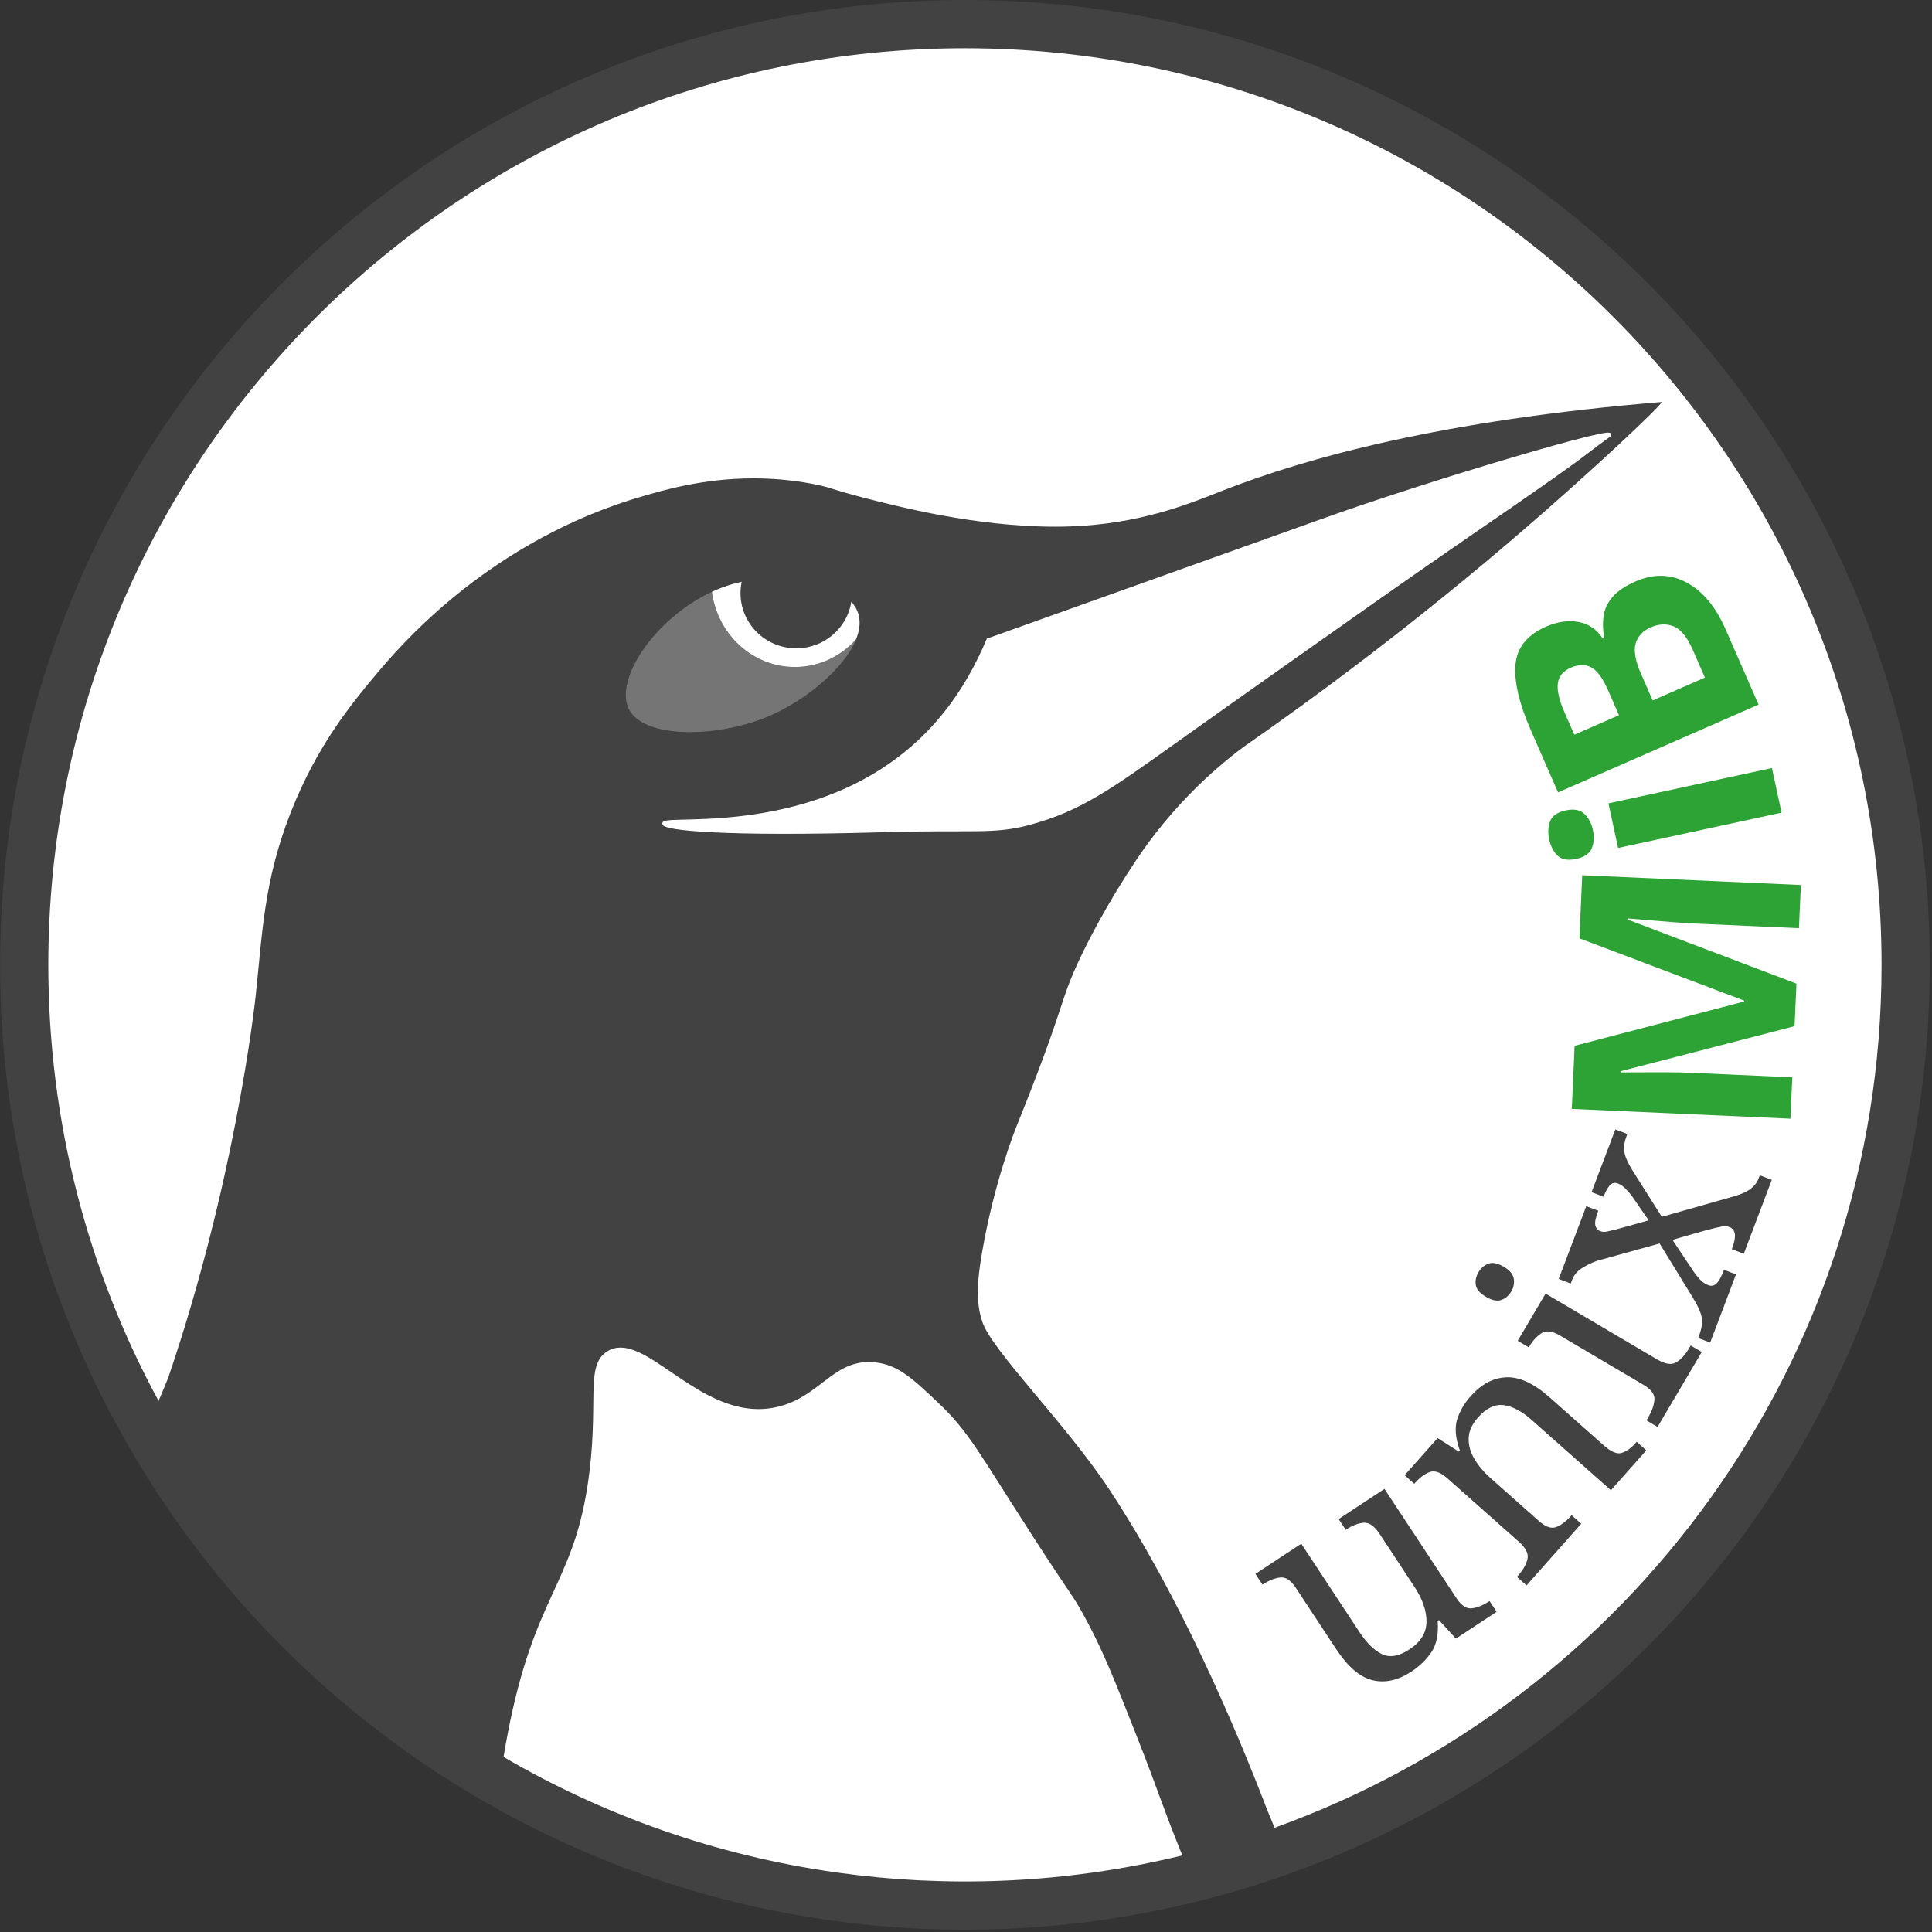 <?xml version="1.0" encoding="UTF-8" standalone="no"?><!DOCTYPE svg PUBLIC "-//W3C//DTD SVG 1.1//EN" "http://www.w3.org/Graphics/SVG/1.1/DTD/svg11.dtd"><svg width="100%" height="100%" viewBox="0 0 473 473" version="1.1" xmlns="http://www.w3.org/2000/svg" xmlns:xlink="http://www.w3.org/1999/xlink" xml:space="preserve" xmlns:serif="http://www.serif.com/" style="fill-rule:evenodd;clip-rule:evenodd;stroke-miterlimit:10;"><rect x="0" y="0" width="473" height="473" fill="#333333" stroke="none"/><rect id="Sticker" x="0" y="0" width="472.441" height="472.441" style="fill:none;"/><clipPath id="_clip1"><rect id="Sticker1" serif:id="Sticker" x="0" y="0" width="472.441" height="472.441"/></clipPath><g clip-path="url(#_clip1)"><g><clipPath id="_clip2"><rect id="Logo-Safe" serif:id="Logo Safe" x="0" y="0" width="472.441" height="472.441"/></clipPath><g clip-path="url(#_clip2)"><rect id="Logo" x="0.016" y="0" width="472.441" height="472.441" style="fill:none;"/><g><path d="M236.236,466.602c-61.538,0 -119.392,-23.964 -162.905,-67.477c-43.513,-43.513 -67.477,-101.368 -67.477,-162.905c0,-61.537 23.964,-119.391 67.477,-162.905c43.513,-43.513 101.367,-67.477 162.905,-67.477c61.537,0 119.391,23.964 162.904,67.477c43.513,43.514 67.477,101.368 67.477,162.905c0,61.537 -23.964,119.392 -67.477,162.905c-43.513,43.513 -101.367,67.477 -162.904,67.477" style="fill:#fff;fill-rule:nonzero;"/><path d="M236.237,0c-130.461,0 -236.22,105.76 -236.22,236.22c0,43.814 11.935,84.832 32.722,120c30.856,52.203 81.221,91.505 141.067,107.866c4.181,1.142 8.408,2.173 12.678,3.089c2.455,0.527 4.929,1.001 7.412,1.451c13.739,2.491 27.884,3.815 42.341,3.815c6.059,0 12.062,-0.234 18.005,-0.684c5.705,-0.433 11.354,-1.066 16.939,-1.893c3.181,-0.473 6.336,-1.014 9.474,-1.611c12.338,-2.348 24.333,-5.665 35.911,-9.851c90.912,-32.871 155.892,-119.928 155.892,-222.181c0,-130.461 -105.76,-236.22 -236.221,-236.22l0,-0.001Zm-197.423,342.983c-17.208,-31.749 -26.986,-68.112 -26.986,-106.763c0,-123.938 100.471,-224.41 224.409,-224.41c123.938,0 224.41,100.472 224.41,224.41c0,97.33 -61.974,180.168 -148.606,211.256c-0.6,-1.458 -1.206,-2.918 -1.802,-4.374c-8.006,-20.884 -21.477,-52.329 -38.585,-78.343c-10.552,-16.046 -28.883,-34.123 -31.18,-41.201c-1.588,-4.892 -1.298,-9.695 0,-17.167c2.985,-17.197 8.051,-29.778 8.504,-30.902c12.49,-31.039 9.996,-29.437 15.589,-41.201c5.509,-11.582 12.276,-21.685 12.276,-21.685c3.466,-5.426 8.154,-11.752 14.406,-18.16c4.578,-4.692 9.095,-8.504 13.188,-11.569c17.958,-12.482 41.686,-30.029 68.241,-52.887c17.23,-14.83 34.52,-31.103 34.121,-31.562c-0.005,-0.005 -0.013,-0.008 -0.023,-0.008c-0.017,0 -0.04,0.007 -0.068,0.016c-53.656,4.443 -86.661,13.588 -107.416,21.693c-7.133,2.785 -18.247,7.506 -34.016,8.584c-2.336,0.159 -4.69,0.232 -7.038,0.232c-19.306,0 -38.385,-4.923 -46.819,-7.099c-8.442,-2.179 -7.957,-2.549 -12.756,-3.433c-5.014,-0.926 -9.757,-1.299 -14.183,-1.299c-12.166,0 -21.932,2.818 -28.335,4.732c-12.06,3.603 -39.515,13.952 -63.778,42.918c-6.43,7.676 -14.84,17.895 -21.26,34.334c-6.468,16.567 -6.844,29.023 -8.503,44.635c-0.305,2.877 -5.168,45.926 -21.436,93.619c-0.752,1.855 -1.539,3.735 -2.354,5.634Z" style="fill:#424242;fill-rule:nonzero;"/><path d="M209.594,156.505c-3.741,4.169 -9.061,6.788 -14.987,6.788c-10.391,0 -18.949,-8.017 -20.302,-18.407c-13.977,6.456 -23.984,21.497 -20.333,28.73c3.704,7.337 21.632,6.987 33.916,1.863c9.057,-3.78 18.814,-11.73 21.706,-18.974Z" style="fill:#757575;fill-rule:nonzero;"/><path d="M181.571,142.52c-0.18,0.875 -0.277,1.778 -0.277,2.706c0,7.454 6.116,13.497 13.66,13.497l0.079,0c6.785,-0.039 12.381,-4.97 13.4,-11.399l0.068,0.077c0.7,0.795 1.232,1.668 1.561,2.619c0.224,0.645 0.341,1.316 0.378,2.003c0.081,1.43 -0.231,2.94 -0.846,4.482c-3.71,4.136 -8.978,6.747 -14.848,6.787l-0.139,0.001c-10.39,0 -18.949,-8.017 -20.302,-18.407c0.146,-0.067 0.29,-0.14 0.437,-0.206c1.487,-0.663 3.017,-1.23 4.579,-1.678c0.741,-0.212 1.498,-0.4 2.268,-0.567l-0.018,0.085Z" style="fill:#fff;fill-rule:nonzero;"/><path d="M152.027,329.923c8.276,0.125 19.404,15.017 33.604,15.059l0.21,0c1.612,-0.012 3.264,-0.216 4.955,-0.656c9.787,-2.546 13.073,-10.866 21.911,-10.861l0.22,0.002c0.443,0.008 0.9,0.035 1.372,0.086c5.587,0.596 9.176,3.99 15.397,9.875c7.673,7.257 10.062,12.429 23.503,33.217c9.386,14.515 9.28,13.628 12.156,18.853c4.476,8.125 7.366,15.403 12.968,29.625c5.486,13.931 6.25,17.095 11.146,29.134c-16.799,4.09 -34.333,6.304 -52.373,6.372l-0.86,0.002c-1.712,0 -3.418,-0.026 -5.122,-0.065c-0.484,-0.011 -0.967,-0.025 -1.451,-0.039c-1.383,-0.04 -2.764,-0.092 -4.142,-0.157c-0.359,-0.017 -0.721,-0.028 -1.081,-0.047c-1.557,-0.081 -3.109,-0.182 -4.657,-0.295c-0.702,-0.051 -1.401,-0.109 -2.101,-0.167c-0.894,-0.074 -1.787,-0.153 -2.679,-0.237c-3.298,-0.31 -6.574,-0.692 -9.829,-1.144c-0.175,-0.024 -0.352,-0.048 -0.527,-0.073c-29.326,-4.133 -56.827,-13.94 -81.368,-28.264c0.303,-1.837 0.653,-3.797 1.061,-5.918c6.439,-33.412 15.655,-36.016 19.451,-60.149c3.169,-20.148 -0.812,-29.646 4.863,-33.217c1.029,-0.648 2.113,-0.934 3.251,-0.937l0.122,0.001Z" style="fill:#fff;fill-rule:nonzero;"/><path d="M288.229,181.169c0,0 16.6,-11.843 49.474,-34.974c24.453,-17.206 42.417,-29.065 51.181,-35.827c1.634,-1.262 3.297,-2.487 4.971,-3.695c3.875,-2.796 -42.887,11.024 -69.301,20.449c-27.486,9.809 -55.188,19.71 -82.665,29.546c-2.317,5.532 -5.866,12.441 -11.338,19.019c-25.637,30.815 -68.088,23.805 -68.029,25.934c0.033,1.221 13.978,2.893 53.856,1.729c21.764,-0.636 26.761,0.573 35.432,-1.729c12.584,-3.341 20.082,-8.798 36.419,-20.452Z" style="fill:#fff;stroke:#fff;stroke-width:0.79px;"/></g></g><g id="Typography" transform="matrix(0.284,-0.959,0.959,0.284,36.018,344.632)"><g transform="matrix(0.765,0.645,-0.645,0.765,196.7,63.896)"><path d="M31.37,301.924c-3.95,0 -7,-1.163 -9.15,-3.488c-2.15,-2.325 -3.225,-6.062 -3.225,-11.212l0,-18c0,-2.2 -0.613,-3.6 -1.838,-4.2c-1.225,-0.6 -2.662,-0.9 -4.312,-0.9l-0.225,0l0,-3.15l13.425,0l0,25.875c0,3.25 0.55,5.775 1.65,7.575c1.1,1.8 3.175,2.7 6.225,2.7c3.3,0 5.7,-1.113 7.2,-3.338c1.5,-2.225 2.25,-5.162 2.25,-8.812l0,-15.45c0,-2.35 -0.6,-3.838 -1.8,-4.463c-1.2,-0.625 -2.65,-0.937 -4.35,-0.937l-0.225,0l0,-3.15l13.425,0l0,32.025c0,2.2 0.612,3.587 1.837,4.162c1.225,0.575 2.663,0.863 4.313,0.863l0.225,0l0,3.15l-11.925,0l-0.975,-6.075l-0.375,0c-1.55,2.8 -3.35,4.637 -5.4,5.512c-2.05,0.875 -4.3,1.313 -6.75,1.313Z" style="fill:#424242;fill-rule:nonzero;"/></g><g transform="matrix(0.906,0.424,-0.424,0.906,147.008,9.458)"><path d="M54.348,335.106l0,-3.15l0.6,0c1.7,0 3.15,-0.313 4.35,-0.938c1.2,-0.625 1.8,-2.112 1.8,-4.462l0,-23.4c0,-2.2 -0.587,-3.6 -1.762,-4.2c-1.175,-0.6 -2.588,-0.9 -4.238,-0.9l-0.375,0l0,-3.15l12.15,0l0.975,6.075l0.375,0c1.55,-2.8 3.288,-4.638 5.213,-5.513c1.925,-0.875 4.087,-1.312 6.487,-1.312c3.95,0 7.038,1.162 9.263,3.487c2.225,2.325 3.337,6.063 3.337,11.213l0,17.7c0,2.35 0.513,3.837 1.538,4.462c1.025,0.625 2.387,0.938 4.087,0.938l0.375,0l0,3.15l-13.05,0l0,-25.875c0,-3.25 -0.612,-5.775 -1.837,-7.575c-1.225,-1.8 -3.363,-2.7 -6.413,-2.7c-2.25,0 -4.037,0.562 -5.362,1.687c-1.325,1.125 -2.275,2.613 -2.85,4.463c-0.575,1.85 -0.863,3.85 -0.863,6l0,15.825c0,2.2 0.588,3.587 1.763,4.162c1.175,0.575 2.587,0.863 4.237,0.863l0.375,0l0,3.15l-20.175,0Z" style="fill:#424242;fill-rule:nonzero;"/></g><g transform="matrix(0.97,0.243,-0.243,0.97,89.186,-13.385)"><path d="M111.014,307.734c-1.2,0 -2.212,-0.35 -3.037,-1.05c-0.825,-0.7 -1.238,-1.9 -1.238,-3.6c0,-1.75 0.413,-2.962 1.238,-3.637c0.825,-0.675 1.837,-1.013 3.037,-1.013c1.15,0 2.15,0.338 3,1.013c0.85,0.675 1.275,1.887 1.275,3.637c0,1.7 -0.425,2.9 -1.275,3.6c-0.85,0.7 -1.85,1.05 -3,1.05Zm-10.35,47.7l0,-3.15l0.975,0c1.65,0 3.088,-0.287 4.313,-0.862c1.225,-0.575 1.837,-1.963 1.837,-4.163l0,-23.775c0,-2.2 -0.612,-3.6 -1.837,-4.2c-1.225,-0.6 -2.663,-0.9 -4.313,-0.9l-0.225,0l0,-3.15l13.425,0l0,31.65c0,2.35 0.6,3.838 1.8,4.463c1.2,0.625 2.65,0.937 4.35,0.937l0.975,0l0,3.15l-21.3,0Z" style="fill:#424242;fill-rule:nonzero;"/></g><g transform="matrix(0.997,0.074,-0.074,0.997,27.007,-8.124)"><path d="M124.106,362.365l0,-3.15l0.675,0c1.8,0 3.25,-0.325 4.35,-0.975c1.1,-0.65 2.375,-1.925 3.825,-3.825l9.45,-12.225l-9.45,-12.9c-1.1,-1.25 -2.162,-2.225 -3.187,-2.925c-1.025,-0.7 -2.113,-1.05 -3.263,-1.05l-0.975,0l0,-3.15l19.05,0l0,3.15l-0.225,0c-1.75,0 -2.9,0.213 -3.45,0.638c-0.55,0.425 -0.825,0.937 -0.825,1.537c0,0.55 0.15,1.063 0.45,1.538c0.3,0.475 0.725,1.112 1.275,1.912l4.95,6.75l3.9,-5.625c0.55,-0.85 1,-1.662 1.35,-2.437c0.35,-0.775 0.525,-1.488 0.525,-2.138c0,-0.9 -0.387,-1.487 -1.162,-1.762c-0.775,-0.275 -1.738,-0.413 -2.888,-0.413l-0.225,0l0,-3.15l16.425,0l0,3.15l-0.675,0c-1.45,0 -2.7,0.3 -3.75,0.9c-1.05,0.6 -2.325,1.9 -3.825,3.9l-7.725,10.275l11.025,14.85c1.1,1.45 2.138,2.475 3.113,3.075c0.975,0.6 1.937,0.9 2.887,0.9l0.975,0l0,3.15l-19.35,0l0,-3.15l0.375,0c3,0 4.5,-0.825 4.5,-2.475c0,-0.55 -0.187,-1.15 -0.562,-1.8c-0.375,-0.65 -1.138,-1.775 -2.288,-3.375l-5.025,-6.75l-5.25,7.35c-0.45,0.6 -0.9,1.338 -1.35,2.213c-0.45,0.875 -0.675,1.712 -0.675,2.512c0,0.85 0.363,1.45 1.088,1.8c0.725,0.35 1.912,0.525 3.562,0.525l0.225,0l0,3.15l-17.85,0Z" style="fill:#424242;fill-rule:nonzero;"/></g><g transform="matrix(0.971,-0.241,0.241,0.971,-83.315,53.126)"><path d="M204.847,367.039l-12.9,-42l-0.3,0c0.05,1 0.125,2.5 0.225,4.5c0.1,2 0.2,4.15 0.3,6.45c0.1,2.3 0.15,4.35 0.15,6.15l0,24.9l-10.125,0l0,-53.55l15.45,0l12.675,40.95l0.225,0l13.425,-40.95l15.45,0l0,53.55l-10.575,0l0,-25.35c0,-1.7 0.038,-3.65 0.113,-5.85c0.075,-2.2 0.15,-4.288 0.225,-6.263c0.075,-1.975 0.137,-3.462 0.187,-4.462l-0.3,0l-13.8,41.925l-10.425,0Z" style="fill:#2da235;fill-rule:nonzero;"/></g><g transform="matrix(0.877,-0.48,0.48,0.877,-135.208,161.594)"><path d="M259.715,288.068c1.65,0 3.075,0.387 4.275,1.162c1.2,0.775 1.8,2.213 1.8,4.313c0,2.05 -0.6,3.475 -1.8,4.275c-1.2,0.8 -2.625,1.2 -4.275,1.2c-1.7,0 -3.137,-0.4 -4.312,-1.2c-1.175,-0.8 -1.763,-2.225 -1.763,-4.275c0,-2.1 0.588,-3.538 1.763,-4.313c1.175,-0.775 2.612,-1.162 4.312,-1.162Zm5.55,16.05l0,40.95l-11.175,0l0,-40.95l11.175,0Z" style="fill:#2da235;fill-rule:nonzero;"/></g><g transform="matrix(0.765,-0.645,0.645,0.765,-151.123,253.634)"><path d="M278.341,280.111l16.65,0c7.1,0 12.488,1 16.163,3c3.675,2 5.512,5.525 5.512,10.575c0,3.05 -0.712,5.625 -2.137,7.725c-1.425,2.1 -3.463,3.375 -6.113,3.825l0,0.375c1.75,0.4 3.363,1.038 4.838,1.913c1.475,0.875 2.637,2.162 3.487,3.862c0.85,1.7 1.275,3.95 1.275,6.75c0,4.85 -1.762,8.65 -5.287,11.4c-3.525,2.75 -8.313,4.125 -14.363,4.125l-20.025,0l0,-53.55Zm11.325,21.225l6.6,0c3.3,0 5.588,-0.512 6.863,-1.537c1.275,-1.025 1.912,-2.563 1.912,-4.613c0,-2.05 -0.75,-3.525 -2.25,-4.425c-1.5,-0.9 -3.875,-1.35 -7.125,-1.35l-6,0l0,11.925Zm0,9l0,13.95l7.425,0c3.4,0 5.775,-0.662 7.125,-1.987c1.35,-1.325 2.025,-3.088 2.025,-5.288c0,-2 -0.687,-3.612 -2.062,-4.837c-1.375,-1.225 -3.863,-1.838 -7.463,-1.838l-7.05,0Z" style="fill:#2da235;fill-rule:nonzero;"/></g></g></g></g></svg>